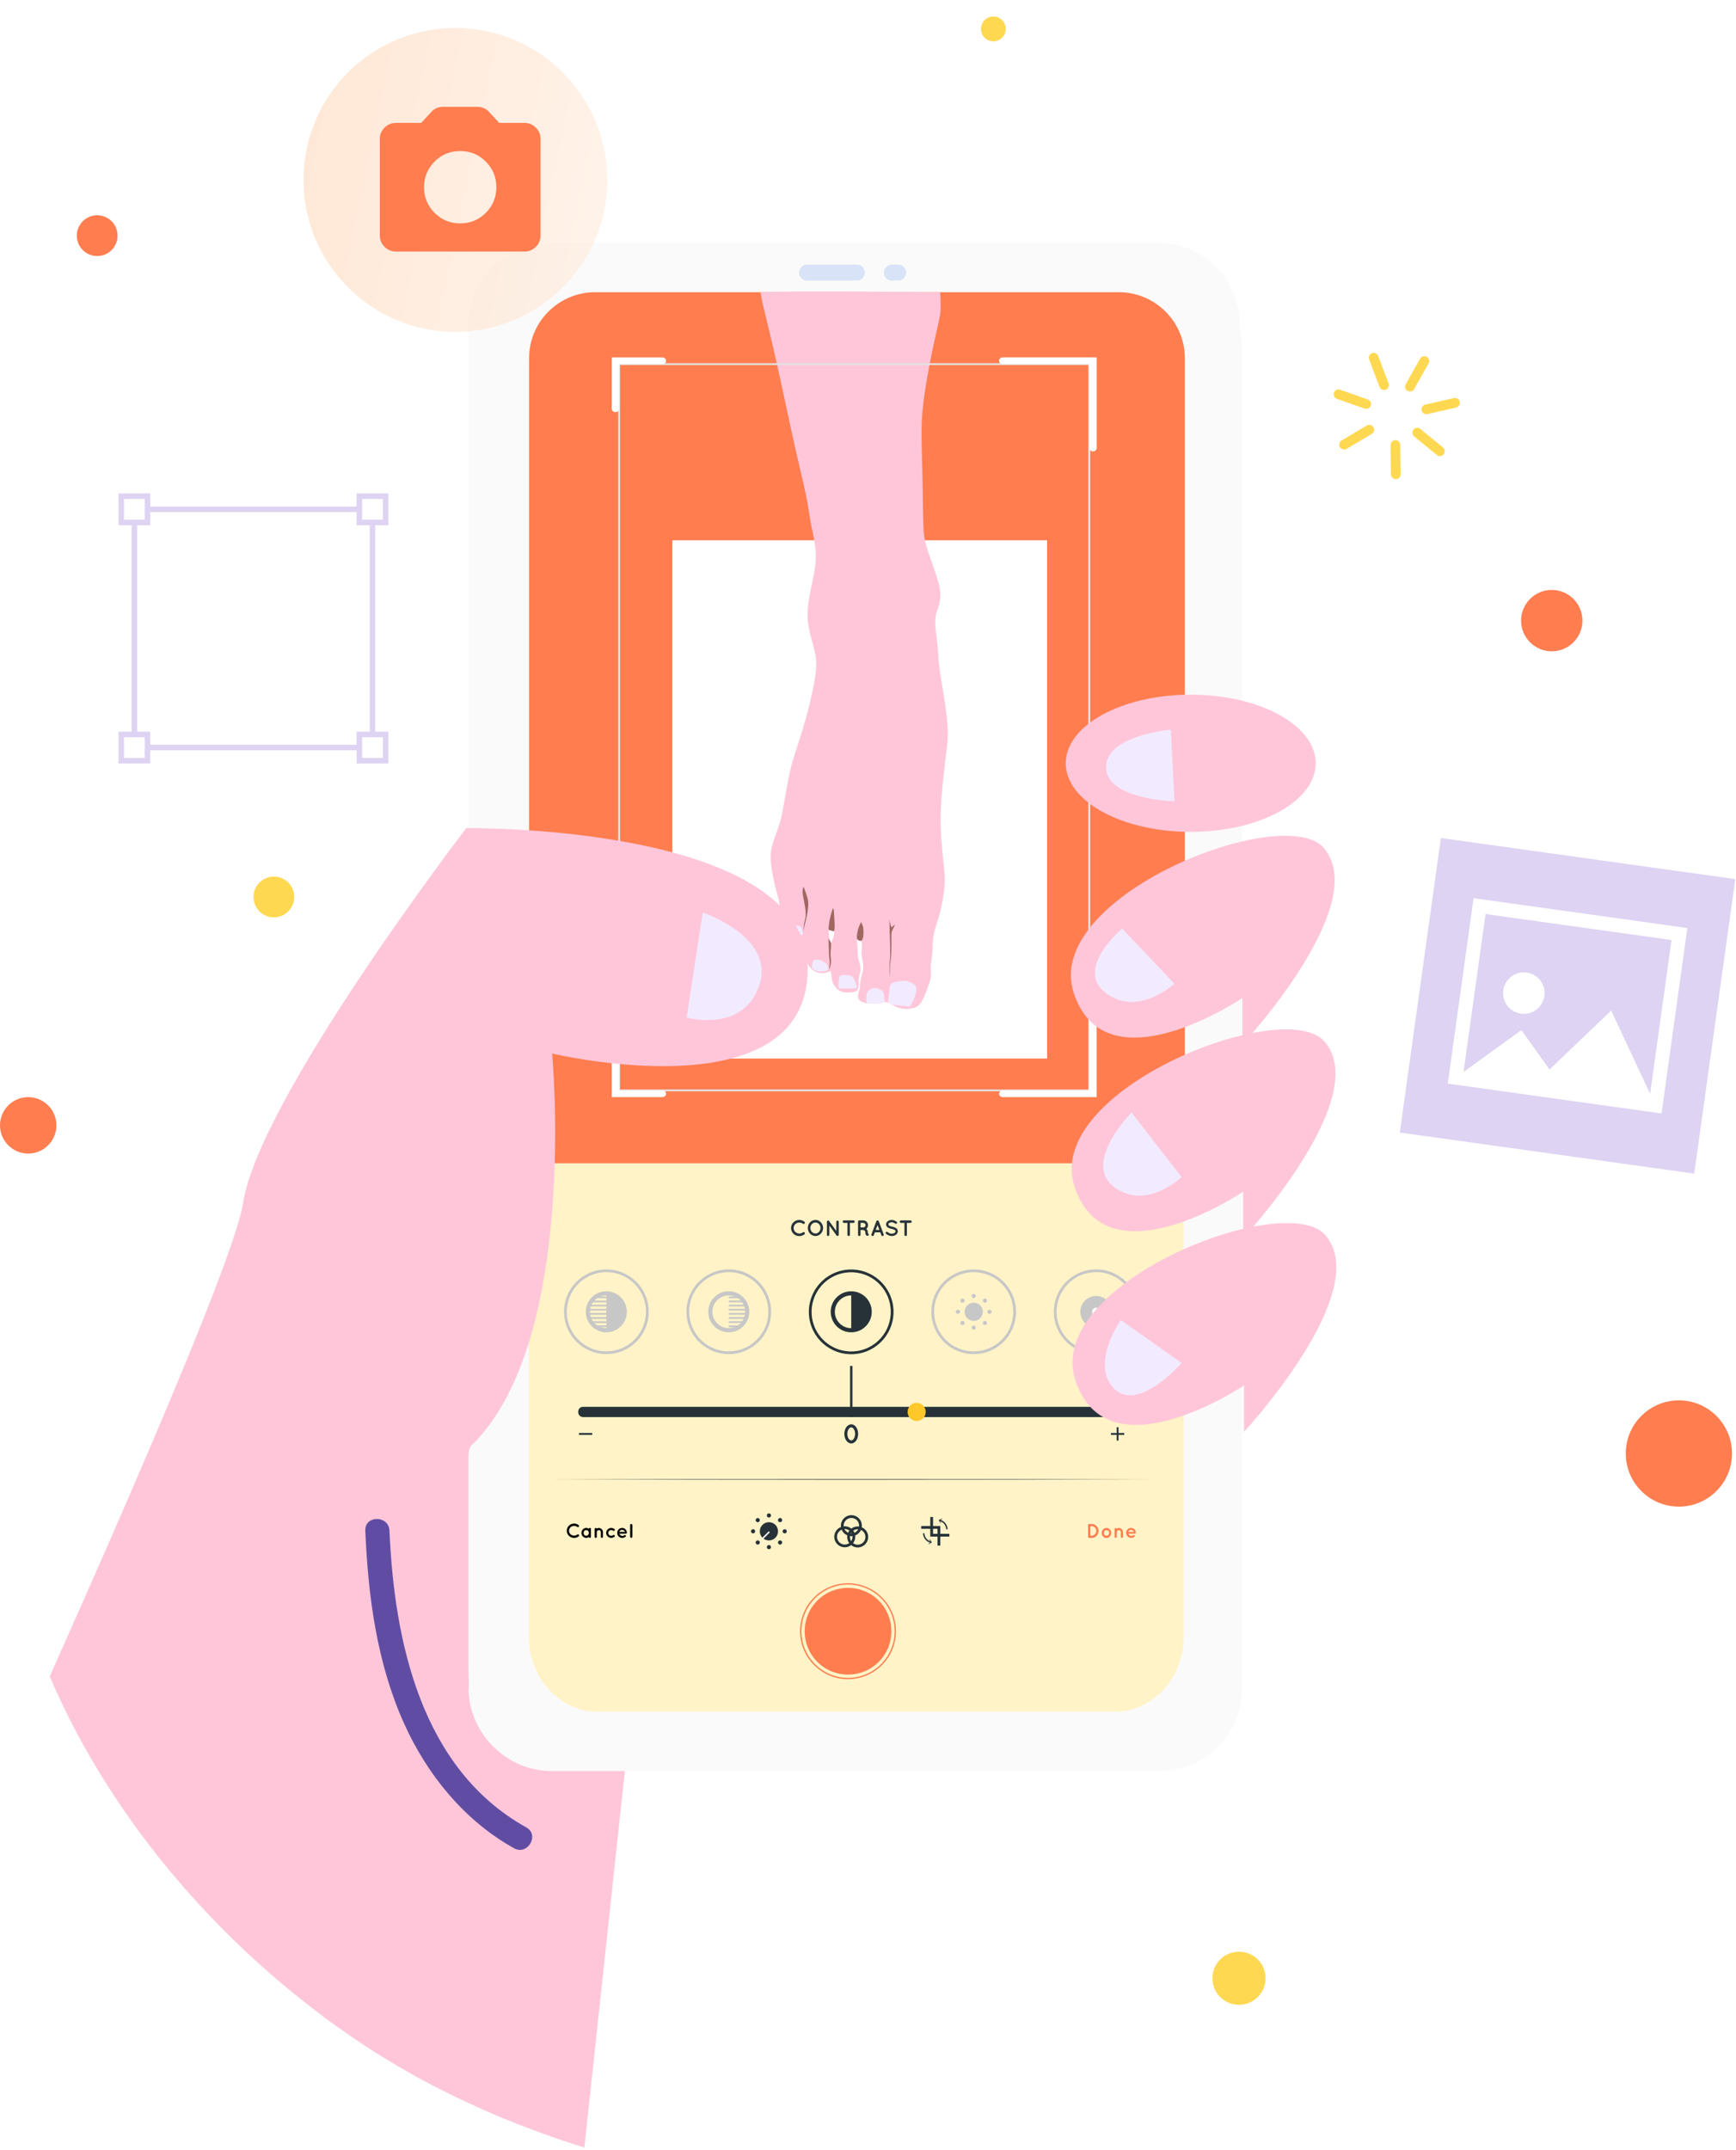 <svg width="315" height="390" viewBox="0 0 315 390" fill="none" xmlns="http://www.w3.org/2000/svg">
<path fill-rule="evenodd" clip-rule="evenodd" d="M56.353 363.95C69.249 374.156 85.364 383.066 106.036 389.528L120.211 257.721L74.837 251.871L56.353 363.95Z" fill="#FFC6DA"/>
<path d="M210.209 44H99.791C91.619 44 85 50.721 85 58.99V306.01C85 314.292 91.619 321 99.791 321H210.209C218.381 321 225 314.279 225 306.01V59.003C225 50.721 218.368 44.013 210.209 44.013V44Z" fill="#FAFAFA"/>
<path d="M155.486 50.896H146.448C145.649 50.896 145 50.247 145 49.448C145 48.649 145.649 48 146.448 48H155.486C156.285 48 156.934 48.649 156.934 49.448C156.934 50.247 156.285 50.896 155.486 50.896ZM164.424 49.448C164.424 48.649 163.775 48 162.976 48H161.828C161.029 48 160.38 48.649 160.38 49.448C160.38 50.247 161.029 50.896 161.828 50.896H162.976C163.775 50.896 164.424 50.247 164.424 49.448Z" fill="#D9E3F7"/>
<path d="M210.552 47.852L85.32 306.437C85.32 314.611 91.94 321.231 100.114 321.231H210.552C218.726 321.231 225.346 314.598 225.346 306.437V62.659C225.346 54.485 218.713 47.865 210.552 47.865V47.852Z" fill="#FAFAFA"/>
<path d="M202.229 53.255H108.514C101.585 53.255 95.961 59.367 95.961 66.883V296.854C95.961 304.384 101.572 310.482 108.514 310.482H202.229C209.158 310.482 214.782 304.384 214.782 296.854V66.883C214.782 59.353 209.158 53.255 202.229 53.255Z" fill="#FFF3C7"/>
<path d="M148.312 301.437C151.384 304.509 156.366 304.509 159.438 301.437C162.51 298.365 162.51 293.384 159.438 290.311C156.366 287.239 151.384 287.239 148.312 290.311C145.24 293.384 145.24 298.365 148.312 301.437Z" fill="#FF7D4F"/>
<path d="M145.173 295.874C145.173 291.078 149.076 287.175 153.871 287.175C158.667 287.175 162.57 291.078 162.57 295.874C162.57 300.67 158.667 304.572 153.871 304.572C149.076 304.572 145.173 300.67 145.173 295.874ZM162.339 295.874C162.339 291.205 158.54 287.411 153.876 287.411C149.213 287.411 145.414 291.21 145.414 295.874C145.414 300.537 149.213 304.336 153.876 304.336C158.54 304.336 162.339 300.537 162.339 295.874Z" fill="#FF7D4F"/>
<path d="M203 53H108C101.373 53 96 58.372 96 65V211H215V65C215 58.372 209.627 53 203 53Z" fill="#FF7D4F"/>
<rect x="122" y="98" width="68" height="94" fill="white"/>
<g filter="url(#filter0_d_138_840)">
<path d="M138 53C138 53 138.167 54.214 138.501 55.57C139.002 57.609 140.003 61.682 141.032 66.278C142.061 70.874 143.116 75.993 144.037 80.126C144.957 84.252 145.749 87.385 146.223 89.713C146.696 92.041 146.859 93.551 147.197 95.275C147.542 97 148.063 98.932 148.036 101.025C148.009 103.112 147.427 105.36 147.035 107.319C146.642 109.278 146.426 110.948 146.588 112.632C146.744 114.317 147.271 116.001 147.644 117.403C148.016 118.805 148.239 119.912 148.016 121.945C147.793 123.978 147.123 126.93 146.486 129.332C145.85 131.734 145.255 133.579 144.754 135.115C144.253 136.652 143.84 137.866 143.468 139.403C143.096 140.939 142.758 142.784 142.48 144.408C142.203 146.032 141.979 147.434 141.661 148.655C141.343 149.876 140.937 150.909 140.578 151.909C140.22 152.909 139.929 153.868 139.854 154.921C139.78 155.975 139.929 157.115 140.132 158.283C140.335 159.443 140.599 160.631 140.822 161.476C141.045 162.328 141.228 162.845 141.323 163.321C141.418 163.805 141.418 164.247 141.641 165.019C141.864 165.797 142.311 166.904 142.71 167.709C143.109 168.514 143.468 169.011 143.719 169.393C143.969 169.769 144.118 170.031 144.321 170.205C144.524 170.38 144.788 170.474 145.018 170.527C145.248 170.581 145.458 170.601 145.559 170.742C145.661 170.883 145.661 171.138 145.701 171.507C145.742 171.876 145.81 172.352 145.932 172.902C146.053 173.446 146.223 174.056 146.459 174.6C146.703 175.143 147.021 175.626 147.468 175.955C147.914 176.291 148.496 176.472 148.977 176.512C149.464 176.546 149.85 176.438 150.148 176.331C150.445 176.217 150.648 176.109 150.75 176.257C150.852 176.405 150.852 176.814 150.892 177.21C150.933 177.606 151.007 177.995 151.17 178.364C151.339 178.733 151.596 179.082 151.887 179.35C152.178 179.618 152.496 179.8 152.807 179.907C153.125 180.008 153.443 180.028 153.789 180.028C154.134 180.028 154.506 180.008 154.824 179.954C155.142 179.9 155.399 179.806 155.562 179.592C155.717 179.377 155.778 179.048 155.799 178.813C155.819 178.585 155.799 178.451 155.799 178.203C155.799 177.955 155.819 177.586 155.88 177.25C155.947 176.915 156.056 176.619 156.103 176.244C156.15 175.868 156.13 175.405 156.049 174.996C155.968 174.586 155.819 174.238 155.731 173.768C155.65 173.298 155.629 172.708 155.609 172.231C155.589 171.762 155.568 171.413 155.535 171.104C155.494 170.802 155.44 170.541 155.555 170.4C155.67 170.259 155.947 170.245 156.13 170.453C156.313 170.668 156.408 171.111 156.408 171.534C156.408 171.956 156.313 172.366 156.313 172.782C156.313 173.198 156.408 173.62 156.489 174.056C156.57 174.493 156.645 174.935 156.645 175.351C156.645 175.767 156.57 176.156 156.475 176.512C156.381 176.874 156.272 177.203 156.198 177.539C156.123 177.874 156.083 178.203 156.069 178.478C156.049 178.753 156.049 178.974 155.995 179.256C155.941 179.531 155.826 179.867 155.751 180.169C155.677 180.471 155.636 180.752 155.704 180.987C155.771 181.222 155.934 181.43 156.157 181.584C156.381 181.739 156.658 181.853 157.044 181.926C157.423 182 157.91 182.041 158.33 182.054C158.749 182.074 159.101 182.074 159.487 181.973C159.866 181.873 160.279 181.671 160.766 181.752C161.246 181.833 161.808 182.208 162.316 182.463C162.816 182.725 163.263 182.872 163.75 182.946C164.238 183.02 164.759 183.02 165.232 182.953C165.706 182.886 166.133 182.758 166.491 182.51C166.843 182.262 167.127 181.893 167.378 181.423C167.628 180.954 167.852 180.377 168.041 179.887C168.23 179.397 168.379 178.994 168.535 178.565C168.691 178.142 168.86 177.7 168.907 177.163C168.955 176.626 168.88 175.995 168.887 175.445C168.894 174.888 168.988 174.412 169.063 173.882C169.137 173.359 169.191 172.782 169.205 172.379C169.212 171.97 169.178 171.735 169.225 171.124C169.273 170.514 169.401 169.534 169.625 168.649C169.848 167.763 170.166 166.965 170.443 165.972C170.721 164.979 170.965 163.771 171.141 162.684C171.316 161.597 171.432 160.618 171.432 159.618C171.432 158.618 171.316 157.605 171.188 156.377C171.059 155.15 170.91 153.707 170.809 152.224C170.707 150.735 170.653 149.205 170.687 147.561C170.728 145.917 170.856 144.16 171.053 142.214C171.249 140.268 171.506 138.121 171.702 136.545C171.898 134.968 172.027 133.948 171.98 132.479C171.932 131.009 171.709 129.09 171.404 127.078C171.1 125.065 170.707 122.958 170.498 121.428C170.295 119.899 170.274 118.933 170.2 117.973C170.125 117.014 169.997 116.054 169.875 115.028C169.753 114.001 169.645 112.914 169.753 112.009C169.861 111.103 170.2 110.385 170.403 109.654C170.606 108.922 170.68 108.184 170.599 107.332C170.518 106.48 170.274 105.521 169.801 104.085C169.327 102.642 168.616 100.723 168.19 99.355C167.764 97.986 167.615 97.174 167.527 94.564C167.445 91.954 167.425 87.533 167.33 83.99C167.242 80.448 167.08 77.771 167.418 74.235C167.757 70.706 168.603 66.311 169.259 63.205C169.916 60.098 170.389 58.267 170.592 56.999C170.789 55.731 170.592 53 170.592 53C170.592 53 143.69 52.695 138 53ZM150.445 168.481C150.493 168.494 150.588 168.521 150.676 168.555C150.764 168.588 150.845 168.622 150.967 168.689C151.088 168.756 151.244 168.843 151.318 169.004C151.386 169.159 151.366 169.387 151.298 169.662C151.23 169.944 151.109 170.286 151.007 170.561C150.906 170.836 150.824 171.051 150.764 171.064C150.709 171.077 150.682 170.896 150.635 170.708C150.594 170.521 150.54 170.339 150.493 170.125C150.445 169.91 150.412 169.675 150.398 169.393C150.385 169.112 150.398 168.79 150.398 168.629C150.398 168.468 150.398 168.468 150.452 168.481H150.445Z" fill="#FFC6DA"/>
</g>
<path d="M161.389 167.132C161.403 167.649 161.43 168.689 161.45 169.44C161.47 170.192 161.491 170.655 161.504 171.178C161.518 171.701 161.524 172.292 161.531 172.768C161.531 173.251 161.545 173.62 161.511 173.935C161.477 174.251 161.403 174.512 161.389 175.177C161.376 175.841 161.409 176.901 161.436 177.102C161.457 177.304 161.464 176.646 161.47 176.136C161.477 175.626 161.47 175.257 161.497 174.969C161.524 174.68 161.579 174.466 161.619 174.15C161.66 173.835 161.707 173.426 161.727 172.701C161.748 171.983 161.748 170.95 161.741 170.272C161.734 169.595 161.734 169.286 161.829 168.964C161.924 168.642 162.12 168.32 162.242 168.085C162.364 167.85 162.397 167.716 162.309 167.763C162.215 167.81 161.991 168.045 161.863 168.125C161.734 168.206 161.7 168.125 161.646 167.944C161.592 167.763 161.511 167.474 161.463 167.233C161.416 166.991 161.396 166.797 161.382 166.696C161.378 166.629 161.378 166.77 161.382 167.119L161.389 167.132Z" fill="#A06760"/>
<path d="M156.187 167.374C156.113 167.508 155.971 167.783 155.856 168.078C155.741 168.373 155.666 168.682 155.605 168.977C155.544 169.272 155.504 169.548 155.483 169.782C155.463 170.017 155.463 170.212 155.558 170.359C155.653 170.5 155.835 170.594 155.991 170.634C156.147 170.675 156.282 170.661 156.39 170.534C156.499 170.406 156.593 170.172 156.641 169.829C156.688 169.487 156.688 169.024 156.675 168.709C156.661 168.387 156.634 168.206 156.56 167.984C156.485 167.763 156.37 167.501 156.309 167.367C156.269 167.282 156.226 167.282 156.181 167.367L156.187 167.374Z" fill="#A06760"/>
<path d="M151.035 165.032C150.947 165.294 150.778 165.817 150.656 166.334C150.527 166.85 150.453 167.36 150.399 167.77C150.345 168.179 150.318 168.494 150.399 168.635C150.48 168.776 150.663 168.756 150.825 168.789C150.988 168.83 151.137 168.93 151.238 168.903C151.346 168.87 151.407 168.702 151.434 168.441C151.461 168.179 151.448 167.823 151.434 167.495C151.421 167.159 151.407 166.85 151.387 166.468C151.367 166.092 151.34 165.643 151.313 165.348C151.285 165.052 151.258 164.891 151.225 164.817C151.191 164.744 151.15 164.757 151.13 164.764C151.13 164.764 151.094 164.853 151.022 165.032H151.035Z" fill="#A06760"/>
<path d="M150.347 170.621C150.36 170.983 150.387 171.715 150.401 172.251C150.414 172.788 150.414 173.124 150.448 173.479C150.482 173.835 150.55 174.197 150.543 174.633C150.543 175.069 150.455 175.579 150.469 175.707C150.482 175.827 150.59 175.573 150.665 175.264C150.746 174.955 150.793 174.606 150.787 174.251C150.787 173.902 150.712 173.546 150.699 173.164C150.685 172.788 150.726 172.379 150.76 172.023C150.793 171.668 150.82 171.352 150.793 171.138C150.766 170.923 150.685 170.802 150.604 170.675C150.516 170.547 150.428 170.4 150.381 170.326C150.349 170.277 150.338 170.375 150.347 170.621Z" fill="#A06760"/>
<path d="M145.94 161.174C146.089 161.57 146.394 162.369 146.543 162.979C146.691 163.59 146.671 164.006 146.644 164.422C146.61 164.838 146.556 165.26 146.495 165.643C146.427 166.025 146.353 166.381 146.272 166.716C146.191 167.052 146.116 167.36 146.055 167.615C145.994 167.87 145.954 168.065 145.906 168.326C145.852 168.588 145.785 168.917 145.778 168.93C145.764 168.95 145.805 168.662 145.832 168.353C145.859 168.045 145.873 167.723 145.933 167.407C145.994 167.092 146.096 166.79 146.15 166.421C146.204 166.052 146.204 165.602 146.17 165.207C146.136 164.811 146.069 164.455 146.008 164.1C145.947 163.744 145.879 163.375 145.798 162.966C145.717 162.556 145.629 162.1 145.629 161.724C145.629 161.355 145.724 161.067 145.764 160.919C145.796 160.825 145.861 160.91 145.961 161.174H145.94Z" fill="#A06760"/>
<path d="M143.997 168.367C143.976 168.561 143.963 168.756 143.949 168.944C143.943 169.132 143.943 169.319 143.963 169.454C143.983 169.588 144.031 169.668 144.085 169.729C144.139 169.789 144.193 169.809 144.335 169.796C144.477 169.776 144.714 169.715 144.91 169.668C145.107 169.621 145.262 169.595 145.384 169.574C145.499 169.554 145.574 169.548 145.621 169.507C145.668 169.467 145.689 169.393 145.668 169.252C145.648 169.111 145.594 168.897 145.553 168.709C145.513 168.521 145.486 168.353 145.398 168.226C145.316 168.098 145.174 168.018 145.032 167.964C144.89 167.91 144.755 167.897 144.606 167.897C144.464 167.897 144.315 167.917 144.213 167.998C144.112 168.078 144.058 168.226 143.997 168.373V168.367Z" fill="#F2EBFF"/>
<path d="M147.308 175.586C147.335 175.257 147.362 174.935 147.416 174.687C147.47 174.445 147.558 174.278 147.68 174.184C147.802 174.083 147.971 174.056 148.181 174.056C148.39 174.056 148.648 174.09 148.932 174.197C149.216 174.304 149.534 174.486 149.751 174.667C149.967 174.848 150.075 175.022 150.157 175.19C150.238 175.358 150.278 175.512 150.265 175.66C150.251 175.801 150.17 175.935 150.048 176.015C149.927 176.096 149.771 176.129 149.548 176.156C149.318 176.183 149.026 176.203 148.803 176.203C148.58 176.203 148.438 176.196 148.248 176.136C148.059 176.076 147.829 175.975 147.666 175.874C147.504 175.774 147.402 175.687 147.301 175.593L147.308 175.586Z" fill="#F2EBFF"/>
<path d="M152.253 177.371C152.24 177.512 152.206 177.793 152.179 178.089C152.152 178.384 152.131 178.686 152.138 178.88C152.138 179.075 152.165 179.149 152.233 179.202C152.3 179.256 152.402 179.283 152.558 179.289C152.713 179.296 152.916 179.289 153.268 179.289C153.613 179.289 154.114 179.289 154.486 179.289C154.859 179.289 155.109 179.283 155.258 179.256C155.407 179.229 155.454 179.182 155.447 179.035C155.447 178.88 155.38 178.619 155.285 178.33C155.19 178.042 155.055 177.72 154.919 177.485C154.784 177.25 154.649 177.109 154.439 177.015C154.229 176.921 153.945 176.874 153.62 176.847C153.295 176.82 152.937 176.807 152.707 176.874C152.476 176.941 152.375 177.096 152.328 177.169C152.296 177.219 152.273 177.29 152.26 177.384L152.253 177.371Z" fill="#F2EBFF"/>
<path d="M157.944 179.471C157.836 179.538 157.606 179.665 157.477 179.82C157.342 179.974 157.308 180.148 157.268 180.37C157.234 180.591 157.2 180.846 157.18 181.088C157.166 181.322 157.166 181.53 157.213 181.685C157.261 181.832 157.362 181.926 157.518 181.98C157.674 182.034 157.883 182.054 158.134 182.06C158.378 182.06 158.662 182.06 158.932 182.054C159.196 182.054 159.447 182.04 159.677 182.013C159.9 181.987 160.096 181.933 160.239 181.886C160.374 181.839 160.455 181.792 160.482 181.671C160.509 181.557 160.489 181.363 160.469 181.114C160.448 180.866 160.421 180.551 160.367 180.296C160.32 180.048 160.245 179.853 160.015 179.679C159.792 179.497 159.406 179.33 159.108 179.256C158.811 179.182 158.594 179.202 158.432 179.243C158.269 179.283 158.168 179.35 158.114 179.383C158.059 179.417 158.059 179.417 157.951 179.484L157.944 179.471Z" fill="#F2EBFF"/>
<path d="M165.137 178.162C165.299 178.236 165.624 178.377 165.827 178.511C166.03 178.639 166.118 178.759 166.186 178.961C166.254 179.162 166.301 179.451 166.24 179.826C166.179 180.202 166.017 180.672 165.834 181.135C165.651 181.598 165.448 182.047 165.286 182.289C165.13 182.53 165.015 182.564 164.805 182.55C164.596 182.544 164.298 182.49 163.959 182.443C163.621 182.403 163.242 182.369 162.944 182.342C162.647 182.315 162.423 182.295 162.173 182.255C161.922 182.215 161.658 182.154 161.483 182.081C161.313 182 161.239 181.906 161.205 181.785C161.171 181.665 161.171 181.53 161.205 181.161C161.246 180.792 161.327 180.189 161.374 179.752C161.422 179.316 161.442 179.041 161.503 178.82C161.564 178.598 161.658 178.437 161.909 178.31C162.153 178.182 162.552 178.082 162.978 178.008C163.405 177.934 163.858 177.887 164.196 177.907C164.535 177.921 164.758 178.001 164.873 178.042C164.95 178.068 165.04 178.106 165.144 178.156L165.137 178.162Z" fill="#F2EBFF"/>
<path d="M112.16 197.941L112.16 65.881L197.836 65.881L197.836 197.941L112.16 197.941ZM112.522 66.209L112.522 197.613L197.474 197.613L197.474 66.209L112.522 66.209Z" fill="#E2E2E2"/>
<path d="M199 182.565C199 182.229 198.703 181.953 198.327 181.953C197.95 181.953 197.653 182.223 197.653 182.565L197.653 197.777L181.957 197.777C181.588 197.777 181.284 198.047 181.284 198.389C181.284 198.73 181.581 199 181.957 199L198.993 199L198.993 182.571L199 182.565Z" fill="white"/>
<path d="M112.338 74.141L112.338 66.052L120.186 66.052C120.555 66.052 120.859 65.782 120.859 65.441C120.859 65.099 120.563 64.829 120.186 64.829L110.999 64.829L110.999 74.141C110.999 74.476 111.296 74.752 111.672 74.752C112.049 74.752 112.345 74.483 112.345 74.141L112.338 74.141Z" fill="white"/>
<path d="M199 64.829L199 81.258C199 81.593 198.703 81.869 198.327 81.869C197.95 81.869 197.653 81.6 197.653 81.258L197.653 66.045L181.957 66.045C181.588 66.045 181.284 65.776 181.284 65.434C181.284 65.092 181.581 64.823 181.957 64.823L198.993 64.823L199 64.829Z" fill="white"/>
<path d="M112.338 189.681L112.338 197.771L120.186 197.771C120.555 197.771 120.859 198.04 120.859 198.382C120.859 198.723 120.563 198.993 120.186 198.993L110.999 198.993L110.999 189.681C110.999 189.346 111.296 189.07 111.672 189.07C112.049 189.07 112.345 189.339 112.345 189.681L112.338 189.681Z" fill="white"/>
<path d="M139.476 239.625C140.415 235.628 137.935 231.626 133.937 230.688C129.939 229.75 125.938 232.23 125 236.227C124.061 240.225 126.541 244.226 130.539 245.164C134.536 246.103 138.538 243.623 139.476 239.625Z" stroke="#C7C7C7" stroke-width="0.5" stroke-miterlimit="10"/>
<path d="M128.887 237.935C128.887 236.084 130.388 234.588 132.233 234.588C134.078 234.588 135.58 236.09 135.58 237.935C135.58 239.78 134.078 241.281 132.233 241.281C130.388 241.281 128.887 239.78 128.887 237.935Z" stroke="#C7C7C7" stroke-width="0.75" stroke-miterlimit="10"/>
<path d="M132.242 240.724V240.411H134.498C134.375 240.521 134.24 240.632 134.099 240.724H132.242Z" fill="#C7C7C7"/>
<path d="M132.241 239.964V239.651H135.109C135.054 239.761 134.98 239.865 134.901 239.964H132.234H132.241Z" fill="#C7C7C7"/>
<path d="M132.242 239.216V238.903H135.448C135.417 239.008 135.38 239.118 135.338 239.216H132.242Z" fill="#C7C7C7"/>
<path d="M132.242 238.462V238.149H135.583C135.583 238.253 135.57 238.364 135.546 238.462H132.242Z" fill="#C7C7C7"/>
<path d="M132.242 237.714V237.401H135.546C135.57 237.499 135.583 237.61 135.583 237.714H132.242Z" fill="#C7C7C7"/>
<path d="M132.242 236.966V236.654H135.338C135.38 236.752 135.417 236.862 135.448 236.966H132.242Z" fill="#C7C7C7"/>
<path d="M132.242 236.213V235.9H134.902C134.982 235.998 135.056 236.108 135.117 236.213H132.248H132.242Z" fill="#C7C7C7"/>
<path d="M132.242 235.465V235.153H134.099C134.24 235.244 134.375 235.355 134.498 235.465H132.242Z" fill="#C7C7C7"/>
<path d="M143.535 222.734C143.535 221.931 144.209 221.281 145.025 221.275C145.38 221.275 145.705 221.392 145.962 221.594C146.06 221.674 146.079 221.815 146.005 221.919C145.926 222.023 145.772 222.035 145.68 221.962C145.503 221.815 145.282 221.741 145.031 221.741C144.749 221.741 144.491 221.851 144.301 222.035C144.117 222.219 144.007 222.464 144.007 222.74C144.007 223.016 144.124 223.267 144.301 223.445C144.491 223.623 144.749 223.739 145.031 223.739C145.282 223.739 145.503 223.666 145.68 223.519C145.772 223.451 145.926 223.463 146.005 223.561C146.079 223.666 146.06 223.807 145.962 223.886C145.705 224.082 145.386 224.205 145.025 224.205C144.216 224.205 143.541 223.555 143.535 222.746V222.734Z" fill="#263238"/>
<path d="M148.942 221.71C149.193 221.98 149.352 222.336 149.352 222.734C149.352 223.132 149.193 223.494 148.942 223.758C148.703 224.021 148.347 224.193 147.973 224.193C147.599 224.193 147.226 224.021 146.98 223.758C146.729 223.494 146.582 223.132 146.582 222.734C146.582 222.336 146.729 221.974 146.98 221.71C147.226 221.441 147.581 221.275 147.973 221.275C148.366 221.275 148.703 221.441 148.942 221.71ZM148.887 222.734C148.887 222.458 148.776 222.201 148.611 222.023C148.439 221.839 148.212 221.735 147.973 221.735C147.716 221.735 147.489 221.839 147.318 222.023C147.146 222.201 147.042 222.458 147.042 222.734C147.042 223.01 147.146 223.267 147.318 223.439C147.489 223.623 147.716 223.733 147.973 223.733C148.219 223.733 148.445 223.623 148.611 223.439C148.776 223.267 148.887 223.01 148.887 222.734Z" fill="#263238"/>
<path d="M150.484 223.966C150.484 224.089 150.38 224.187 150.264 224.187C150.141 224.187 150.043 224.089 150.043 223.966V221.613C150.043 221.539 150.074 221.466 150.135 221.423C150.239 221.355 150.374 221.374 150.441 221.472L151.747 223.28V221.613C151.747 221.496 151.845 221.392 151.968 221.392C152.09 221.392 152.188 221.496 152.188 221.613V223.966C152.188 224.089 152.084 224.187 151.968 224.187C151.9 224.187 151.845 224.156 151.802 224.107C151.796 224.101 151.784 224.089 151.784 224.083L150.49 222.287V223.966H150.484Z" fill="#263238"/>
<path d="M154.857 221.809H154.213V223.972C154.213 224.095 154.115 224.193 153.993 224.193C153.87 224.193 153.772 224.095 153.772 223.972V221.809H153.135C153.012 221.809 152.914 221.705 152.914 221.582C152.914 221.459 153.012 221.361 153.135 221.361H154.863C154.986 221.361 155.084 221.459 155.084 221.582C155.084 221.705 154.98 221.809 154.863 221.809H154.857Z" fill="#263238"/>
<path d="M157.626 223.856C157.669 223.972 157.602 224.101 157.485 224.138C157.467 224.138 157.436 224.15 157.393 224.15C157.35 224.15 157.295 224.144 157.234 224.107C157.179 224.077 157.136 224.022 157.105 223.966C157.05 223.85 157.019 223.703 157.019 223.482C157.019 223.402 157.001 223.353 156.97 223.311C156.946 223.268 156.897 223.225 156.848 223.194C156.762 223.139 156.658 223.108 156.621 223.096H156.143V223.972C156.143 224.095 156.039 224.193 155.916 224.193C155.793 224.193 155.695 224.095 155.695 223.972V221.582C155.695 221.453 155.793 221.361 155.916 221.361H156.639C157.123 221.361 157.503 221.748 157.503 222.232C157.503 222.501 157.381 222.734 157.185 222.894C157.234 222.937 157.283 222.98 157.326 223.041C157.405 223.157 157.461 223.311 157.461 223.476C157.461 223.599 157.467 223.672 157.479 223.715C157.546 223.733 157.595 223.782 157.62 223.85L157.626 223.856ZM157.062 222.226C157.062 221.993 156.878 221.803 156.645 221.803H156.149V222.636H156.645C156.878 222.636 157.062 222.452 157.062 222.226Z" fill="#263238"/>
<path d="M159.73 223.525H158.744L158.547 224.052C158.511 224.138 158.425 224.193 158.339 224.193C158.308 224.193 158.284 224.193 158.259 224.181C158.143 224.138 158.088 224.009 158.125 223.887L159.019 221.502C159.056 221.41 159.142 221.355 159.234 221.361C159.326 221.361 159.412 221.417 159.449 221.502L160.343 223.887C160.386 224.003 160.325 224.132 160.209 224.181C160.19 224.187 160.16 224.193 160.135 224.193C160.043 224.193 159.963 224.138 159.927 224.052L159.73 223.525ZM159.565 223.078L159.234 222.207L158.903 223.078H159.559H159.565Z" fill="#263238"/>
<path d="M160.741 223.488C160.814 223.402 160.949 223.39 161.035 223.457C161.213 223.604 161.519 223.776 161.807 223.77C162.01 223.77 162.194 223.708 162.316 223.623C162.439 223.537 162.488 223.433 162.488 223.328C162.488 223.273 162.475 223.237 162.451 223.2C162.426 223.157 162.39 223.12 162.328 223.077C162.212 223.004 162.01 222.93 161.771 222.887H161.764C161.574 222.85 161.397 222.801 161.243 222.728C161.09 222.654 160.955 222.556 160.87 222.409C160.808 222.311 160.778 222.201 160.778 222.078C160.778 221.833 160.912 221.625 161.102 221.49C161.293 221.355 161.538 221.275 161.801 221.275C162.187 221.275 162.475 221.465 162.684 221.6C162.776 221.667 162.806 221.796 162.739 221.888C162.678 221.986 162.549 222.011 162.451 221.949C162.243 221.808 162.046 221.692 161.801 221.692C161.617 221.692 161.458 221.747 161.348 221.827C161.237 221.906 161.194 221.998 161.194 222.084C161.194 222.133 161.201 222.164 161.225 222.201C161.243 222.231 161.28 222.268 161.335 222.305C161.44 222.378 161.623 222.44 161.844 222.483H161.85C162.059 222.526 162.249 222.575 162.408 222.654C162.574 222.734 162.721 222.838 162.813 222.991C162.874 223.089 162.911 223.212 162.911 223.335C162.911 223.592 162.764 223.819 162.561 223.96C162.365 224.107 162.102 224.193 161.814 224.193C161.378 224.193 161.011 223.972 160.778 223.788C160.686 223.715 160.673 223.58 160.747 223.494L160.741 223.488Z" fill="#263238"/>
<path d="M165.201 221.809H164.557V223.972C164.557 224.095 164.459 224.193 164.337 224.193C164.214 224.193 164.116 224.095 164.116 223.972V221.809H163.478C163.356 221.809 163.258 221.705 163.258 221.582C163.258 221.459 163.356 221.361 163.478 221.361H165.207C165.33 221.361 165.428 221.459 165.428 221.582C165.428 221.705 165.33 221.809 165.207 221.809H165.201Z" fill="#263238"/>
<path d="M112.894 244.787C116.683 243.204 118.471 238.849 116.888 235.06C115.304 231.271 110.949 229.484 107.161 231.067C103.372 232.65 101.584 237.005 103.168 240.794C104.751 244.582 109.106 246.37 112.894 244.787Z" stroke="#C7C7C7" stroke-width="0.5" stroke-miterlimit="10"/>
<path d="M110.019 241.282C111.867 241.282 113.365 239.784 113.365 237.935C113.365 236.087 111.867 234.589 110.019 234.589C108.17 234.589 106.672 236.087 106.672 237.935C106.672 239.784 108.17 241.282 110.019 241.282Z" stroke="#C7C7C7" stroke-width="0.75" stroke-miterlimit="10"/>
<path d="M110.02 234.582C111.871 234.582 113.366 236.084 113.366 237.929C113.366 239.774 111.864 241.276 110.02 241.276V234.576V234.582Z" fill="#C7C7C7"/>
<path d="M110.021 235.146V235.459H107.766C107.888 235.349 108.023 235.238 108.164 235.146H110.021Z" fill="#C7C7C7"/>
<path d="M110.021 235.906V236.219H107.152C107.208 236.108 107.281 236.004 107.361 235.906H110.027H110.021Z" fill="#C7C7C7"/>
<path d="M110.022 236.654V236.967H106.816C106.847 236.862 106.884 236.752 106.927 236.654H110.022Z" fill="#C7C7C7"/>
<path d="M110.02 237.408V237.721H106.68C106.68 237.617 106.692 237.506 106.716 237.408H110.02Z" fill="#C7C7C7"/>
<path d="M110.02 238.156V238.469H106.716C106.692 238.371 106.68 238.26 106.68 238.156H110.02Z" fill="#C7C7C7"/>
<path d="M110.022 238.904V239.216H106.927C106.884 239.118 106.847 239.008 106.816 238.904H110.022Z" fill="#C7C7C7"/>
<path d="M110.019 239.657V239.97H107.359C107.279 239.872 107.206 239.762 107.145 239.657H110.013H110.019Z" fill="#C7C7C7"/>
<path d="M110.021 240.405V240.718H108.164C108.023 240.626 107.888 240.516 107.766 240.405H110.021Z" fill="#C7C7C7"/>
<path d="M157.012 244.926C160.867 243.51 162.844 239.238 161.428 235.384C160.012 231.529 155.74 229.552 151.885 230.968C148.031 232.384 146.054 236.656 147.47 240.511C148.886 244.365 153.158 246.342 157.012 244.926Z" stroke="#263238" stroke-width="0.5" stroke-miterlimit="10"/>
<path d="M154.456 241.282C156.304 241.282 157.803 239.784 157.803 237.936C157.803 236.087 156.304 234.589 154.456 234.589C152.608 234.589 151.109 236.087 151.109 237.936C151.109 239.784 152.608 241.282 154.456 241.282Z" stroke="#263238" stroke-width="0.75" stroke-miterlimit="10"/>
<path d="M154.457 234.582C156.308 234.582 157.804 236.084 157.804 237.929C157.804 239.774 156.302 241.275 154.457 241.275V234.576V234.582Z" fill="#263238"/>
<path d="M181.936 243.19C184.839 240.287 184.839 235.579 181.936 232.676C179.032 229.772 174.325 229.772 171.421 232.676C168.518 235.579 168.518 240.287 171.421 243.19C174.325 246.094 179.032 246.094 181.936 243.19Z" stroke="#C7C7C7" stroke-width="0.5" stroke-miterlimit="10"/>
<path d="M178.333 237.935C178.333 238.849 177.592 239.59 176.678 239.59C175.765 239.59 175.023 238.849 175.023 237.935C175.023 237.022 175.765 236.281 176.678 236.281C177.592 236.281 178.333 237.022 178.333 237.935Z" fill="#C7C7C7"/>
<path d="M177.057 235.067C177.057 235.275 176.885 235.447 176.677 235.447C176.468 235.447 176.297 235.275 176.297 235.067C176.297 234.858 176.468 234.687 176.677 234.687C176.885 234.687 177.057 234.858 177.057 235.067Z" fill="#C7C7C7"/>
<path d="M174.919 235.637C175.066 235.784 175.066 236.029 174.919 236.176C174.772 236.323 174.527 236.323 174.38 236.176C174.233 236.029 174.233 235.784 174.38 235.637C174.527 235.49 174.772 235.49 174.919 235.637Z" fill="#C7C7C7"/>
<path d="M173.81 237.555C174.018 237.555 174.19 237.727 174.19 237.935C174.19 238.144 174.018 238.315 173.81 238.315C173.601 238.315 173.43 238.144 173.43 237.935C173.43 237.727 173.601 237.555 173.81 237.555Z" fill="#C7C7C7"/>
<path d="M174.38 239.695C174.527 239.548 174.772 239.548 174.919 239.695C175.066 239.842 175.066 240.087 174.919 240.234C174.772 240.381 174.527 240.381 174.38 240.234C174.233 240.087 174.233 239.842 174.38 239.695Z" fill="#C7C7C7"/>
<path d="M176.297 240.804C176.297 240.595 176.468 240.424 176.677 240.424C176.885 240.424 177.057 240.595 177.057 240.804C177.057 241.012 176.885 241.184 176.677 241.184C176.468 241.184 176.297 241.012 176.297 240.804Z" fill="#C7C7C7"/>
<path d="M178.438 240.234C178.291 240.087 178.291 239.842 178.438 239.695C178.586 239.548 178.831 239.548 178.978 239.695C179.125 239.842 179.125 240.087 178.978 240.234C178.831 240.381 178.586 240.381 178.438 240.234Z" fill="#C7C7C7"/>
<path d="M179.548 238.315C179.34 238.315 179.168 238.144 179.168 237.935C179.168 237.727 179.34 237.555 179.548 237.555C179.756 237.555 179.928 237.727 179.928 237.935C179.928 238.144 179.756 238.315 179.548 238.315Z" fill="#C7C7C7"/>
<path d="M178.978 236.176C178.831 236.323 178.586 236.323 178.438 236.176C178.291 236.029 178.291 235.784 178.438 235.637C178.586 235.49 178.831 235.49 178.978 235.637C179.125 235.784 179.125 236.029 178.978 236.176Z" fill="#C7C7C7"/>
<path d="M201.769 244.782C205.558 243.198 207.346 238.844 205.763 235.055C204.179 231.266 199.824 229.478 196.036 231.062C192.247 232.645 190.459 237 192.043 240.788C193.626 244.577 197.981 246.365 201.769 244.782Z" stroke="#C7C7C7" stroke-width="0.5" stroke-miterlimit="10"/>
<path d="M198.896 240.804C200.48 240.804 201.764 239.52 201.764 237.935C201.764 236.351 200.48 235.067 198.896 235.067C197.312 235.067 196.027 236.351 196.027 237.935C196.027 239.52 197.312 240.804 198.896 240.804Z" fill="#C7C7C7"/>
<path d="M198.896 238.67C199.302 238.67 199.631 238.341 199.631 237.935C199.631 237.529 199.302 237.199 198.896 237.199C198.489 237.199 198.16 237.529 198.16 237.935C198.16 238.341 198.489 238.67 198.896 238.67Z" fill="white"/>
<path d="M203.139 255.171H105.786C105.309 255.171 104.922 255.558 104.922 256.035V256.164C104.922 256.641 105.309 257.028 105.786 257.028H203.139C203.616 257.028 204.003 256.641 204.003 256.164V256.035C204.003 255.558 203.616 255.171 203.139 255.171Z" fill="#263238"/>
<path d="M154.675 247.754H154.246V257.028H154.675V247.754Z" fill="#263238"/>
<path d="M105.051 259.921V260.252H107.466V259.921H105.051Z" fill="#263238"/>
<path d="M202.956 258.873H202.625V261.288H202.956V258.873Z" fill="#263238"/>
<path d="M201.582 259.921V260.252H203.997V259.921H201.582Z" fill="#263238"/>
<path d="M167.973 256.097C167.973 257.004 167.237 257.739 166.33 257.739C165.423 257.739 164.688 257.004 164.688 256.097C164.688 255.19 165.423 254.454 166.33 254.454C167.237 254.454 167.973 255.19 167.973 256.097Z" fill="#FFC727"/>
<path d="M153.207 260.08C153.207 259.627 153.323 259.216 153.544 258.897C153.753 258.578 154.071 258.346 154.464 258.346C154.856 258.346 155.168 258.578 155.377 258.897C155.591 259.216 155.708 259.627 155.708 260.08C155.708 260.534 155.591 260.944 155.377 261.263C155.168 261.576 154.844 261.815 154.464 261.815C154.084 261.815 153.753 261.576 153.544 261.263C153.323 260.944 153.213 260.528 153.207 260.08ZM155.162 260.08C155.162 259.725 155.064 259.412 154.923 259.197C154.782 258.989 154.617 258.891 154.464 258.897C154.31 258.897 154.145 258.989 153.992 259.197C153.851 259.412 153.753 259.725 153.753 260.08C153.753 260.436 153.851 260.748 153.992 260.957C154.139 261.171 154.31 261.263 154.464 261.263C154.617 261.263 154.782 261.171 154.923 260.957C155.064 260.748 155.162 260.429 155.162 260.08Z" fill="#263238"/>
<path d="M99.809 268.349C127.054 268.276 181.875 268.276 209.107 268.349C181.862 268.423 127.041 268.423 99.809 268.349Z" fill="#263238"/>
<path d="M102.84 277.647C102.84 276.93 103.441 276.354 104.164 276.348C104.483 276.348 104.771 276.452 104.997 276.63C105.083 276.704 105.095 276.826 105.034 276.918C104.961 277.01 104.826 277.022 104.746 276.961C104.587 276.832 104.391 276.765 104.164 276.765C103.912 276.765 103.686 276.869 103.514 277.022C103.349 277.188 103.251 277.402 103.251 277.654C103.251 277.905 103.349 278.126 103.514 278.279C103.686 278.438 103.912 278.536 104.164 278.536C104.391 278.536 104.581 278.469 104.746 278.34C104.832 278.279 104.961 278.291 105.034 278.377C105.102 278.469 105.083 278.597 104.997 278.665C104.771 278.843 104.483 278.947 104.164 278.947C103.441 278.947 102.84 278.365 102.84 277.647Z" fill="black"/>
<path d="M107.224 278.046V278.75C107.224 278.855 107.138 278.941 107.034 278.941C106.942 278.941 106.869 278.873 106.844 278.787C106.709 278.885 106.544 278.941 106.366 278.941C106.121 278.941 105.906 278.836 105.753 278.677C105.6 278.511 105.508 278.285 105.508 278.039C105.508 277.794 105.6 277.568 105.753 277.402C105.906 277.237 106.121 277.132 106.366 277.132C106.544 277.132 106.709 277.194 106.844 277.292C106.869 277.2 106.936 277.132 107.034 277.132C107.138 277.132 107.224 277.218 107.224 277.328V278.039V278.046ZM106.844 278.046C106.844 277.892 106.789 277.764 106.703 277.672C106.617 277.574 106.495 277.525 106.366 277.525C106.237 277.525 106.115 277.574 106.029 277.672C105.943 277.764 105.894 277.892 105.894 278.046C105.894 278.199 105.943 278.321 106.029 278.42C106.115 278.511 106.237 278.56 106.366 278.56C106.495 278.56 106.617 278.511 106.703 278.42C106.789 278.328 106.844 278.193 106.844 278.046Z" fill="black"/>
<path d="M109.404 277.892V278.756C109.404 278.861 109.318 278.946 109.214 278.946C109.11 278.946 109.024 278.861 109.024 278.756V277.892C109.024 277.69 108.852 277.531 108.65 277.531C108.448 277.531 108.288 277.69 108.288 277.892V278.756C108.288 278.756 108.288 278.781 108.282 278.793C108.264 278.879 108.184 278.946 108.092 278.946C107.982 278.946 107.902 278.861 107.902 278.756V277.334C107.902 277.23 107.988 277.144 108.092 277.144C108.166 277.144 108.239 277.187 108.27 277.255C108.38 277.187 108.509 277.144 108.65 277.144C109.067 277.144 109.404 277.488 109.404 277.898V277.892Z" fill="black"/>
<path d="M109.988 278.046C109.988 277.543 110.405 277.145 110.908 277.139C111.122 277.139 111.324 277.218 111.484 277.335C111.57 277.402 111.582 277.525 111.521 277.605C111.447 277.69 111.331 277.709 111.251 277.641C111.159 277.574 111.043 277.525 110.908 277.525C110.613 277.525 110.374 277.764 110.374 278.046C110.374 278.328 110.613 278.561 110.908 278.561C111.036 278.561 111.159 278.512 111.251 278.444C111.331 278.383 111.447 278.395 111.521 278.481C111.576 278.561 111.564 278.677 111.484 278.751C111.331 278.861 111.128 278.941 110.908 278.941C110.411 278.941 109.988 278.536 109.988 278.04V278.046Z" fill="black"/>
<path d="M111.992 278.04C111.992 277.549 112.378 277.139 112.875 277.139C113.347 277.139 113.715 277.488 113.745 277.979V277.997C113.745 277.997 113.745 278.021 113.745 278.028C113.733 278.113 113.659 278.175 113.555 278.175H112.409C112.427 278.26 112.464 278.352 112.532 278.414C112.605 278.5 112.752 278.567 112.881 278.579C113.01 278.591 113.169 278.555 113.255 278.487C113.328 278.408 113.482 278.42 113.525 278.475C113.574 278.524 113.61 278.634 113.525 278.708C113.347 278.867 113.132 278.947 112.881 278.947C112.384 278.947 112.004 278.536 111.998 278.046L111.992 278.04ZM112.384 277.862H113.408C113.371 277.715 113.187 277.507 112.875 277.482C112.568 277.494 112.415 277.715 112.384 277.862Z" fill="black"/>
<path d="M114.54 276.415C114.65 276.415 114.742 276.507 114.742 276.611V278.738C114.742 278.849 114.65 278.934 114.54 278.934C114.43 278.934 114.344 278.842 114.344 278.738V276.611C114.344 276.501 114.436 276.415 114.54 276.415Z" fill="black"/>
<path d="M197.441 278.744V276.617C197.441 276.507 197.527 276.421 197.638 276.421H198.067C198.765 276.421 199.329 276.985 199.329 277.684C199.329 278.383 198.765 278.953 198.067 278.953H197.638C197.527 278.953 197.441 278.861 197.441 278.757V278.744ZM197.84 278.542H198.067C198.545 278.542 198.925 278.156 198.925 277.678C198.925 277.2 198.545 276.82 198.067 276.82H197.84V278.548V278.542Z" fill="#FF7D4F"/>
<path d="M200.161 278.683C200.008 278.524 199.91 278.303 199.91 278.045C199.91 277.788 200.002 277.586 200.161 277.414C200.327 277.243 200.535 277.138 200.781 277.138C201.026 277.138 201.234 277.243 201.381 277.414C201.541 277.586 201.633 277.8 201.633 278.045C201.633 278.291 201.541 278.524 201.381 278.683C201.234 278.855 201.02 278.959 200.781 278.959C200.541 278.959 200.321 278.855 200.161 278.683ZM200.309 278.045C200.309 278.199 200.358 278.327 200.437 278.426C200.529 278.511 200.646 278.56 200.787 278.56C200.915 278.56 201.026 278.511 201.118 278.426C201.21 278.321 201.259 278.199 201.259 278.045C201.259 277.892 201.21 277.77 201.118 277.672C201.026 277.592 200.909 277.537 200.787 277.537C200.652 277.537 200.529 277.592 200.437 277.672C200.351 277.77 200.309 277.898 200.309 278.045Z" fill="#FF7D4F"/>
<path d="M203.76 277.892V278.756C203.76 278.861 203.674 278.946 203.57 278.946C203.465 278.946 203.379 278.861 203.379 278.756V277.892C203.379 277.69 203.208 277.531 203.006 277.531C202.803 277.531 202.644 277.69 202.644 277.892V278.756C202.644 278.756 202.644 278.781 202.638 278.793C202.619 278.879 202.54 278.946 202.448 278.946C202.337 278.946 202.258 278.861 202.258 278.756V277.334C202.258 277.23 202.344 277.144 202.448 277.144C202.521 277.144 202.595 277.187 202.626 277.255C202.736 277.187 202.865 277.144 203.006 277.144C203.422 277.144 203.76 277.488 203.76 277.898V277.892Z" fill="#FF7D4F"/>
<path d="M204.344 278.039C204.344 277.549 204.73 277.138 205.226 277.138C205.723 277.138 206.066 277.488 206.097 277.978V277.996C206.097 277.996 206.097 278.021 206.097 278.027C206.084 278.113 206.011 278.174 205.907 278.174H204.761C204.779 278.26 204.816 278.352 204.883 278.413C204.957 278.499 205.104 278.566 205.232 278.579C205.361 278.591 205.521 278.554 205.606 278.487C205.68 278.407 205.833 278.419 205.876 278.475C205.925 278.524 205.962 278.634 205.876 278.707C205.698 278.867 205.484 278.947 205.232 278.947C204.736 278.947 204.356 278.536 204.35 278.045L204.344 278.039ZM204.736 277.862H205.76C205.723 277.715 205.539 277.506 205.226 277.482C204.92 277.494 204.767 277.715 204.742 277.862H204.736Z" fill="#FF7D4F"/>
<path d="M156.138 276.728C156.138 277.641 155.396 278.383 154.483 278.383C153.57 278.383 152.828 277.641 152.828 276.728C152.828 275.815 153.57 275.073 154.483 275.073C155.396 275.073 156.138 275.815 156.138 276.728Z" stroke="#263238" stroke-width="0.5" stroke-miterlimit="10"/>
<path d="M152.455 277.31C153.245 276.85 154.263 277.126 154.716 277.917C155.176 278.707 154.9 279.725 154.109 280.178C153.319 280.638 152.301 280.362 151.848 279.572C151.388 278.781 151.664 277.763 152.455 277.31Z" stroke="#263238" stroke-width="0.5" stroke-miterlimit="10"/>
<path d="M154.802 280.209C154.012 279.749 153.736 278.738 154.195 277.947C154.655 277.156 155.666 276.881 156.457 277.34C157.248 277.8 157.524 278.811 157.064 279.602C156.604 280.393 155.593 280.669 154.802 280.209Z" stroke="#263238" stroke-width="0.5" stroke-miterlimit="10"/>
<path d="M141.177 277.751C141.177 278.664 140.435 279.406 139.522 279.406C138.609 279.406 137.867 278.664 137.867 277.751C137.867 276.838 138.609 276.096 139.522 276.096C140.435 276.096 141.177 276.838 141.177 277.751Z" fill="#263238"/>
<path d="M139.901 274.877C139.901 275.085 139.729 275.257 139.521 275.257C139.312 275.257 139.141 275.085 139.141 274.877C139.141 274.669 139.312 274.497 139.521 274.497C139.729 274.497 139.901 274.669 139.901 274.877Z" fill="#263238"/>
<path d="M137.763 275.453C137.91 275.6 137.91 275.845 137.763 275.992C137.616 276.139 137.371 276.139 137.224 275.992C137.077 275.845 137.077 275.6 137.224 275.453C137.371 275.306 137.616 275.306 137.763 275.453Z" fill="#263238"/>
<path d="M136.646 277.366C136.854 277.366 137.026 277.537 137.026 277.746C137.026 277.954 136.854 278.126 136.646 278.126C136.437 278.126 136.266 277.954 136.266 277.746C136.266 277.537 136.437 277.366 136.646 277.366Z" fill="#263238"/>
<path d="M137.224 279.511C137.371 279.364 137.616 279.364 137.763 279.511C137.91 279.658 137.91 279.903 137.763 280.05C137.616 280.197 137.371 280.197 137.224 280.05C137.077 279.903 137.077 279.658 137.224 279.511Z" fill="#263238"/>
<path d="M139.141 280.62C139.141 280.412 139.312 280.24 139.521 280.24C139.729 280.24 139.901 280.412 139.901 280.62C139.901 280.829 139.729 281 139.521 281C139.312 281 139.141 280.829 139.141 280.62Z" fill="#263238"/>
<path d="M141.278 280.05C141.131 279.903 141.131 279.658 141.278 279.511C141.425 279.364 141.671 279.364 141.818 279.511C141.965 279.658 141.965 279.903 141.818 280.05C141.671 280.197 141.425 280.197 141.278 280.05Z" fill="#263238"/>
<path d="M142.388 278.131C142.179 278.131 142.008 277.96 142.008 277.751C142.008 277.543 142.179 277.371 142.388 277.371C142.596 277.371 142.768 277.543 142.768 277.751C142.768 277.96 142.596 278.131 142.388 278.131Z" fill="#263238"/>
<path d="M141.818 275.986C141.671 276.133 141.425 276.133 141.278 275.986C141.131 275.839 141.131 275.594 141.278 275.447C141.425 275.3 141.671 275.3 141.818 275.447C141.965 275.594 141.965 275.839 141.818 275.986Z" fill="#263238"/>
<path d="M139.683 277.945L139.488 277.75L138.17 279.067L138.365 279.262L139.683 277.945Z" fill="white"/>
<path d="M167.152 277.04H170.37V280.344" stroke="#263238" stroke-width="0.5" stroke-miterlimit="10"/>
<path d="M172.263 278.457H169.051V275.153" stroke="#263238" stroke-width="0.5" stroke-miterlimit="10"/>
<path d="M170.445 275.759C170.77 275.82 171.677 276.096 171.831 277.389" stroke="#263238" stroke-width="0.25" stroke-miterlimit="10"/>
<path d="M170.69 276.28L170.776 276.219L170.481 275.778L170.947 275.52L170.892 275.428L170.328 275.741L170.69 276.28Z" fill="#263238"/>
<path d="M168.979 279.737C168.654 279.676 167.747 279.4 167.594 278.107" stroke="#263238" stroke-width="0.25" stroke-miterlimit="10"/>
<path d="M168.734 279.216L168.642 279.278L168.936 279.719L168.477 279.976L168.532 280.068L169.089 279.756L168.734 279.216Z" fill="#263238"/>
<path d="M240.221 153.811C232.961 145.35 188.997 162.599 194.847 180.161C200.696 197.723 225.427 181.036 225.427 181.036V189.471C225.427 189.471 248.995 164.061 240.221 153.825V153.811Z" fill="#FFC6DA"/>
<path d="M240.361 188.935C233.101 180.474 189.138 197.723 194.987 215.285C200.837 232.847 225.567 216.16 225.567 216.16V224.595C225.567 224.595 249.136 199.185 240.361 188.948V188.935Z" fill="#FFC6DA"/>
<path fill-rule="evenodd" clip-rule="evenodd" d="M61.418 367.775C36.735 350.147 18.737 326.91 9.024 304.07C26.287 265.422 42.744 227.03 44.1 218.209C47.025 199.185 84.603 150.207 84.603 150.207C84.603 150.207 146.547 149.424 146.547 175.773C146.547 202.123 100.181 191.089 100.181 191.089C100.181 191.089 105.103 243.149 85.583 262.147C83.115 263.557 85.087 306.032 85.087 306.032L61.418 367.775Z" fill="#FFC6DA"/>
<path d="M216.063 150.886C228.589 150.886 238.744 145.315 238.744 138.443C238.744 131.57 228.589 125.999 216.063 125.999C203.537 125.999 193.383 131.57 193.383 138.443C193.383 145.315 203.537 150.886 216.063 150.886Z" fill="#FFC6DA"/>
<path d="M212.445 132.358L213.098 145.337C213.098 145.337 200.707 145.037 200.707 139.174C200.707 133.311 212.459 132.358 212.459 132.358H212.445Z" fill="#F2EBFF"/>
<path d="M203.619 168.448L213.086 178.424C213.086 178.424 206.544 184.535 200.694 180.147C194.845 175.76 203.619 168.435 203.619 168.435V168.448Z" fill="#F2EBFF"/>
<path d="M205.303 201.797L214.391 213.483C214.391 213.483 208.019 219.685 202.156 215.298C196.307 210.911 205.303 201.81 205.303 201.81V201.797Z" fill="#F2EBFF"/>
<path d="M127.522 165.523L124.598 184.548C124.598 184.548 134.848 187.473 137.772 178.698C140.697 169.924 127.522 165.523 127.522 165.523Z" fill="#F2EBFF"/>
<path d="M240.517 224.059C233.258 215.598 189.294 232.847 195.144 250.409C200.993 267.971 225.724 251.283 225.724 251.283V259.718C225.724 259.718 249.292 234.309 240.517 224.072V224.059Z" fill="#FFC6DA"/>
<path d="M214.392 247.21L203.359 239.427C203.359 239.427 197.77 247.484 202.157 251.871C206.544 256.258 214.392 247.223 214.392 247.223V247.21Z" fill="#F2EBFF"/>
<path d="M66.284 277.633C66.793 289.567 68.373 301.606 73.308 312.587C77.5 321.91 84.276 330.24 93.273 335.241C95.741 336.612 97.96 332.826 95.493 331.455C76.416 320.839 71.533 297.702 70.671 277.633C70.553 274.813 66.166 274.799 66.284 277.633Z" fill="#604DA3"/>
<path d="M255.405 70.899C254.974 70.664 254.83 70.129 255.065 69.698L257.677 65.062C257.912 64.632 258.447 64.488 258.878 64.723C259.309 64.958 259.453 65.493 259.218 65.924L256.606 70.559C256.371 70.99 255.836 71.134 255.405 70.899Z" fill="#FFD852"/>
<path d="M250.704 70.624C250.534 70.52 250.39 70.363 250.312 70.168L248.432 65.193C248.262 64.736 248.484 64.226 248.941 64.057C249.398 63.887 249.907 64.109 250.077 64.566L251.957 69.541C252.127 69.998 251.905 70.507 251.448 70.677C251.2 70.768 250.926 70.742 250.704 70.624Z" fill="#FFD852"/>
<path d="M242.454 72.283C242.088 72.074 241.905 71.63 242.049 71.225C242.206 70.768 242.715 70.52 243.172 70.69L248.186 72.453C248.643 72.609 248.891 73.118 248.721 73.575C248.565 74.032 248.055 74.281 247.598 74.111L242.584 72.348C242.584 72.348 242.493 72.309 242.441 72.283H242.454Z" fill="#FFD852"/>
<path d="M243.448 81.422C243.318 81.344 243.2 81.24 243.122 81.109C242.874 80.691 243.017 80.143 243.435 79.895L248.005 77.179C248.423 76.931 248.971 77.074 249.22 77.492C249.468 77.91 249.324 78.459 248.906 78.707L244.336 81.422C244.049 81.592 243.723 81.579 243.448 81.422Z" fill="#FFD852"/>
<path d="M252.835 86.789C252.574 86.646 252.391 86.358 252.378 86.032L252.312 80.718C252.312 80.235 252.704 79.83 253.187 79.83C253.67 79.83 254.075 80.208 254.075 80.705L254.141 86.019C254.141 86.502 253.749 86.907 253.266 86.907C253.109 86.907 252.952 86.868 252.822 86.789H252.835Z" fill="#FFD852"/>
<path d="M260.839 82.611C260.839 82.611 260.748 82.559 260.709 82.519L256.596 79.151C256.217 78.837 256.165 78.289 256.478 77.91C256.791 77.532 257.34 77.479 257.719 77.793L261.832 81.162C262.21 81.475 262.262 82.023 261.949 82.402C261.675 82.741 261.205 82.82 260.839 82.611Z" fill="#FFD852"/>
<path d="M258.385 75.025C258.176 74.907 258.02 74.698 257.954 74.45C257.85 73.98 258.15 73.497 258.62 73.392L263.804 72.204C264.274 72.1 264.757 72.387 264.862 72.87C264.966 73.34 264.666 73.823 264.196 73.928L259.012 75.103C258.79 75.155 258.568 75.103 258.385 75.011V75.025Z" fill="#FFD852"/>
<path d="M314.274 263.637C314.274 268.955 309.955 273.274 304.637 273.274C299.319 273.274 295 268.955 295 263.637C295 258.319 299.319 254 304.637 254C309.955 254 314.274 258.319 314.274 263.637Z" fill="#FF7D4F"/>
<path d="M261.188 289.594C261.188 292.141 259.14 294.188 256.594 294.188C254.047 294.188 252 292.141 252 289.594C252 287.047 254.047 285 256.594 285C259.14 285 261.188 287.047 261.188 289.594Z" fill="white"/>
<path d="M131.443 345.721C131.443 347.219 130.219 348.443 128.721 348.443C127.223 348.443 126 347.219 126 345.721C126 344.223 127.223 343 128.721 343C130.219 343 131.443 344.223 131.443 345.721Z" fill="white"/>
<path d="M21.328 42.744C21.328 44.792 19.68 46.44 17.633 46.44C15.585 46.44 13.938 44.792 13.938 42.744C13.938 40.697 15.585 39.049 17.633 39.049C19.68 39.049 21.328 40.697 21.328 42.744Z" fill="#FF7D4F"/>
<path d="M10.236 204.118C10.236 206.939 7.939 209.236 5.118 209.236C2.297 209.236 0 206.939 0 204.118C0 201.297 2.297 199 5.118 199C7.939 199 10.236 201.297 10.236 204.118Z" fill="#FF7D4F"/>
<path d="M287.135 112.568C287.135 115.639 284.639 118.135 281.568 118.135C278.497 118.135 276 115.639 276 112.568C276 109.497 278.497 107 281.568 107C284.639 107 287.135 109.497 287.135 112.568Z" fill="#FF7D4F"/>
<path d="M182.494 5.247C182.494 6.495 181.495 7.494 180.247 7.494C178.999 7.494 178 6.495 178 5.247C178 3.999 178.999 3 180.247 3C181.495 3 182.494 3.999 182.494 5.247Z" fill="#FFD852"/>
<path d="M53.39 162.695C53.39 164.742 51.742 166.39 49.695 166.39C47.648 166.39 46 164.742 46 162.695C46 160.648 47.648 159 49.695 159C51.742 159 53.39 160.648 53.39 162.695Z" fill="#FFD852"/>
<path d="M229.637 358.819C229.637 361.465 227.49 363.637 224.819 363.637C222.147 363.637 220 361.49 220 358.819C220 356.147 222.147 354 224.819 354C227.49 354 229.637 356.147 229.637 358.819Z" fill="#FFD852"/>
<path d="M67.589 92.384H24.383V135.59H67.589V92.384Z" stroke="#DED3F2" stroke-miterlimit="10"/>
<path d="M26.769 90H22V94.769H26.769V90Z" fill="white" stroke="#DED3F2" stroke-miterlimit="10"/>
<path d="M26.769 133.212H22V137.981H26.769V133.212Z" fill="white" stroke="#DED3F2" stroke-miterlimit="10"/>
<path d="M69.976 90H65.207V94.769H69.976V90Z" fill="white" stroke="#DED3F2" stroke-miterlimit="10"/>
<path d="M69.976 133.212H65.207V137.981H69.976V133.212Z" fill="white" stroke="#DED3F2" stroke-miterlimit="10"/>
<path d="M314.87 159.451L261.449 152L253.998 205.421L307.42 212.872L314.87 159.451Z" fill="#DED3F2"/>
<path d="M301.488 201.96L262.695 196.548L267.384 162.916L306.177 168.328L301.488 201.96ZM265.57 194.378L299.318 199.085L303.302 170.498L269.554 165.79L265.57 194.378Z" fill="white"/>
<path d="M264.137 195.463L276.064 186.845L284.204 198.258L264.137 195.463Z" fill="white"/>
<path d="M277.652 197.345L292.351 183.296L300.405 200.52L277.652 197.345Z" fill="white"/>
<path d="M280.233 180.648C279.945 182.708 278.045 184.142 275.985 183.86C273.926 183.572 272.492 181.672 272.774 179.613C273.062 177.553 274.962 176.119 277.021 176.401C279.081 176.689 280.515 178.589 280.233 180.648Z" fill="white"/>
<path d="M109.609 38.288C112.733 23.389 103.187 8.779 88.288 5.655C73.389 2.532 58.779 12.078 55.655 26.977C52.532 41.876 62.078 56.486 76.977 59.609C91.876 62.733 106.486 53.187 109.609 38.288Z" fill="url(#paint0_linear_138_840)" fill-opacity="0.6"/>
<path d="M83.501 40.521C85.324 40.521 86.874 39.883 88.15 38.608C89.426 37.331 90.064 35.781 90.064 33.959C90.064 32.136 89.426 30.586 88.15 29.309C86.874 28.034 85.324 27.396 83.501 27.396C81.678 27.396 80.129 28.034 78.852 29.309C77.577 30.586 76.939 32.136 76.939 33.959C76.939 35.781 77.577 37.331 78.852 38.608C80.129 39.883 81.678 40.521 83.501 40.521ZM71.835 45.625C71.033 45.625 70.346 45.34 69.775 44.769C69.204 44.197 68.918 43.511 68.918 42.709V25.209C68.918 24.406 69.204 23.72 69.775 23.149C70.346 22.578 71.033 22.292 71.835 22.292H76.428L78.251 20.323C78.519 20.007 78.841 19.77 79.217 19.611C79.594 19.454 79.989 19.375 80.402 19.375H86.6C87.013 19.375 87.409 19.454 87.786 19.611C88.162 19.77 88.484 20.007 88.751 20.323L90.574 22.292H95.168C95.97 22.292 96.657 22.578 97.229 23.149C97.799 23.72 98.085 24.406 98.085 25.209V42.709C98.085 43.511 97.799 44.197 97.229 44.769C96.657 45.34 95.97 45.625 95.168 45.625H71.835Z" fill="#FF7D4F"/>
<defs>
<filter id="filter0_d_138_840" x="134" y="48.864" width="41.988" height="138.138" filterUnits="userSpaceOnUse" color-interpolation-filters="sRGB">
<feFlood flood-opacity="0" result="BackgroundImageFix"/>
<feColorMatrix in="SourceAlpha" type="matrix" values="0 0 0 0 0 0 0 0 0 0 0 0 0 0 0 0 0 0 127 0" result="hardAlpha"/>
<feOffset/>
<feGaussianBlur stdDeviation="2"/>
<feComposite in2="hardAlpha" operator="out"/>
<feColorMatrix type="matrix" values="0 0 0 0 0 0 0 0 0 0 0 0 0 0 0 0 0 0 0.15 0"/>
<feBlend mode="normal" in2="BackgroundImageFix" result="effect1_dropShadow_138_840"/>
<feBlend mode="normal" in="SourceGraphic" in2="effect1_dropShadow_138_840" result="shape"/>
</filter>
<linearGradient id="paint0_linear_138_840" x1="55.655" y1="26.977" x2="109.609" y2="38.288" gradientUnits="userSpaceOnUse">
<stop stop-color="#FFD9BC"/>
<stop offset="1" stop-color="#FFEADA"/>
</linearGradient>
</defs>
</svg>
